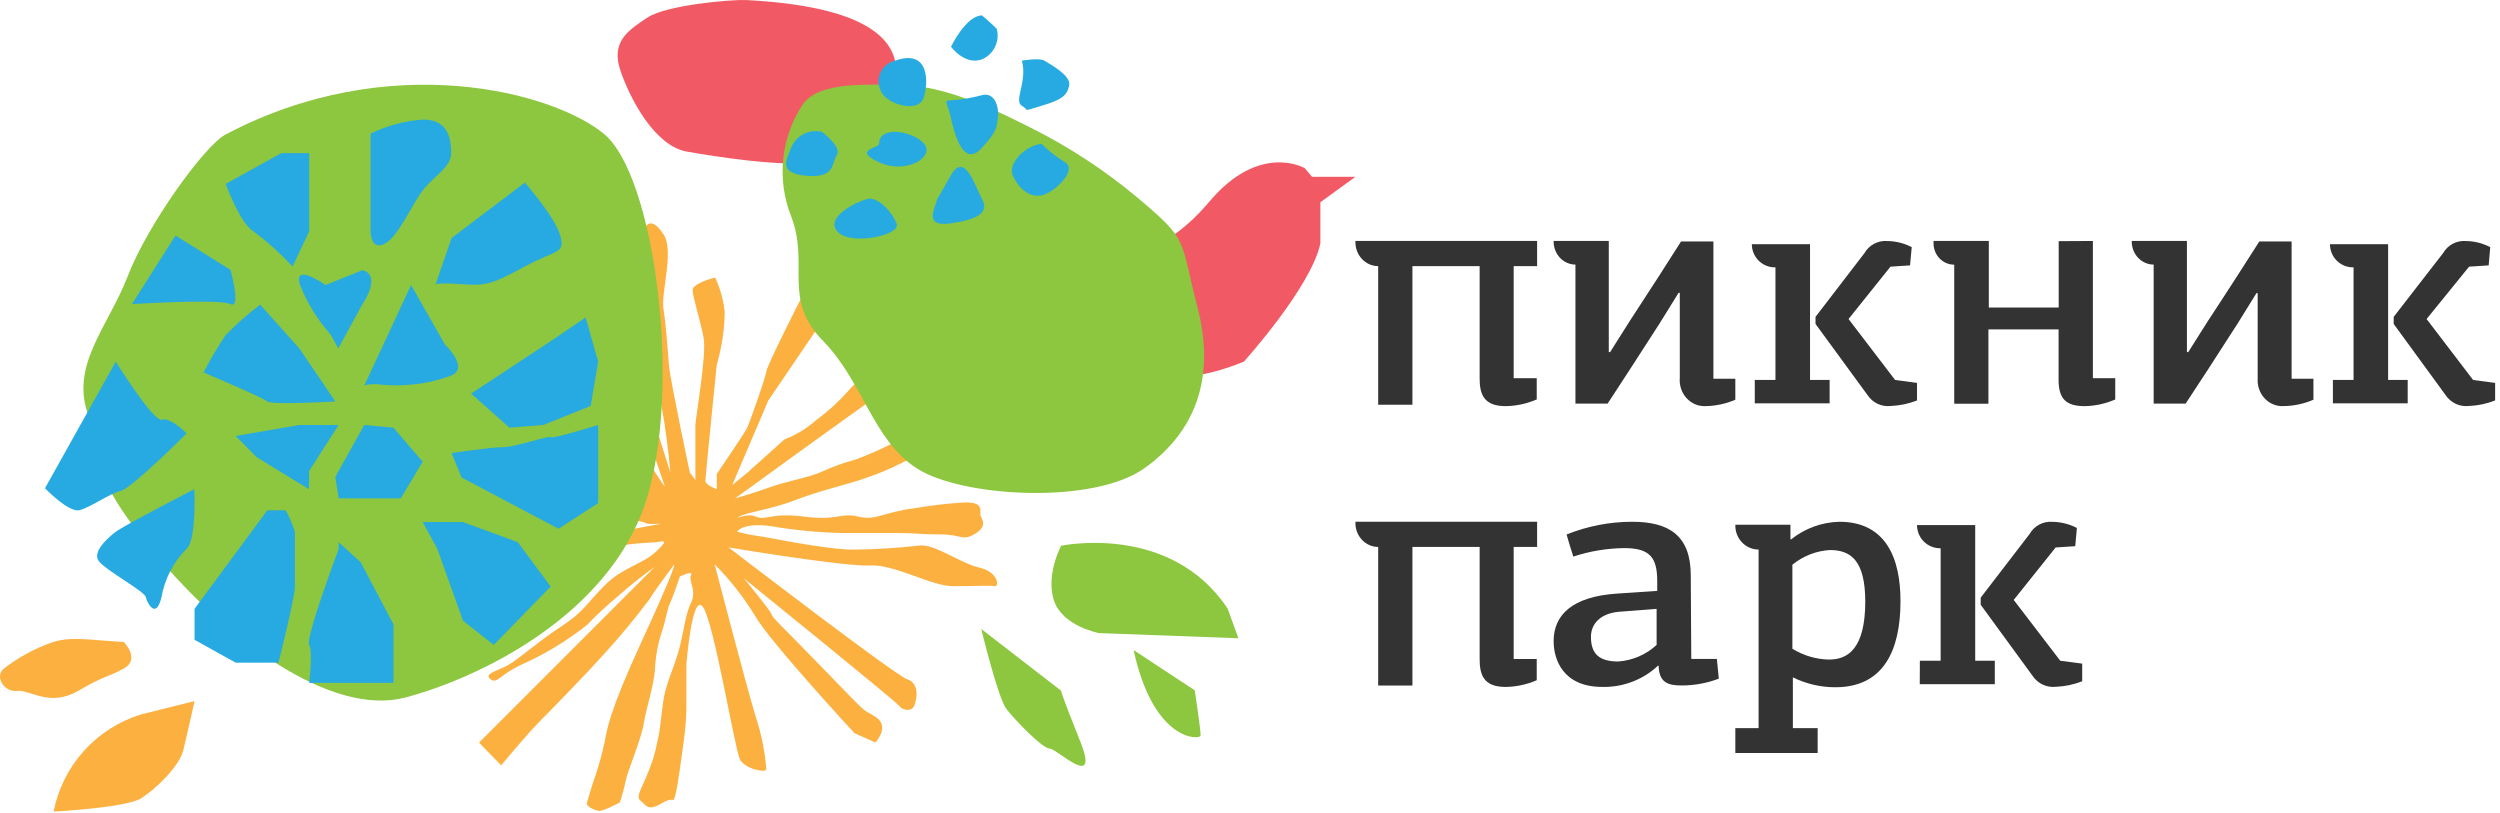 <svg width="166" height="54" viewBox="0 0 166 54" fill="none" xmlns="http://www.w3.org/2000/svg">
<g style="mix-blend-mode:multiply">
<path d="M45.805 31.381C45.805 31.381 44.516 25.307 44.423 24.299C44.331 23.292 44.239 21.628 44.055 20.523C43.871 19.417 44.792 16.66 44.055 15.554C43.318 14.449 42.765 14.639 42.673 15.929C42.581 17.218 42.212 18.87 42.673 20.713C43.134 22.555 43.901 26.689 44.129 28.163C44.356 29.637 44.516 31.381 44.516 31.381C44.516 31.381 41.752 22.826 41.574 21.075C41.396 19.325 41.887 18.133 41.083 17.212C40.278 16.291 39.547 16.291 39.547 17.396C39.717 19.052 40.056 20.686 40.56 22.273C41.021 23.931 42.12 26.572 42.673 28.07C43.226 29.569 44.055 32.026 44.147 32.302C44.239 32.578 40.192 26.228 39.547 24.932C38.902 23.636 37.336 20.793 36.974 20.148C36.661 19.664 36.29 19.221 35.868 18.827L35.316 20.338C35.509 21.087 35.82 21.8 36.237 22.451C37.066 23.925 38.626 25.761 39.547 27.051C40.468 28.341 41.205 29.63 42.12 31.19C43.035 32.75 39.271 27.972 38.435 27.235C37.6 26.498 35.309 23.55 34.48 23.004C33.749 22.568 32.98 22.198 32.184 21.898C32.184 21.898 31.569 22.359 31.447 22.635C31.324 22.912 31.447 22.819 33.289 24.57C35.131 26.32 36.36 27.235 37.889 28.709C39.418 30.183 41.482 32.204 42.305 33.125C43.128 34.046 39.338 33.125 38.62 32.664C37.901 32.204 36.882 30.533 35.23 29.944C33.578 29.354 29.702 28.248 29.702 28.248C29.702 28.248 27.952 27.143 29.242 28.156C30.453 29.209 31.818 30.071 33.289 30.711C34.364 31.087 35.394 31.581 36.36 32.185C37.828 33.014 38.472 33.843 39.762 34.12C41.052 34.396 42.612 34.574 42.888 34.734C43.164 34.894 44.73 34.642 43.164 34.912C41.598 35.182 39.105 35.833 37.318 36.202C35.531 36.57 35.438 37.123 33.32 37.307C31.794 37.472 30.284 37.749 28.799 38.136C28.799 38.136 29.364 38.437 29.457 38.879C29.549 39.322 30.378 40.433 31.115 39.973C33.111 38.874 35.184 37.922 37.318 37.123C38.409 36.733 39.536 36.455 40.683 36.294C41.566 36.15 42.456 36.058 43.349 36.017C43.901 36.017 44.577 35.649 43.625 36.57C42.673 37.491 41.31 37.663 40.081 38.935C38.853 40.206 38.687 40.673 37.269 41.594C35.85 42.515 34.554 43.664 33.842 44.1C33.129 44.536 32.091 44.714 32.552 45.088C33.013 45.463 33.166 44.788 34.671 44.112C36.206 43.423 37.65 42.546 38.97 41.502C39.628 40.817 40.325 40.171 41.058 39.567C41.828 38.88 42.636 38.236 43.478 37.639L31.809 49.308L33.277 50.819C33.277 50.819 35.027 48.7 35.948 47.785C36.869 46.87 39.258 44.382 39.995 43.553C41.112 42.341 42.166 41.072 43.152 39.752C43.226 39.629 43.318 39.481 43.428 39.322C43.883 38.652 44.571 37.768 44.718 37.547C44.866 37.326 44.81 37.823 42.599 42.607C40.389 47.392 40.303 48.503 40.143 49.283C39.98 50.043 39.775 50.794 39.529 51.531C39.344 51.992 39.068 53.005 38.976 53.281C38.884 53.558 39.437 53.76 39.713 53.84C39.989 53.92 41.156 53.281 41.156 53.281C41.318 52.798 41.451 52.306 41.555 51.807C41.648 51.255 42.563 49.142 42.747 48.036C42.931 46.931 43.361 45.733 43.484 44.536C43.515 43.66 43.67 42.794 43.944 41.962C44.221 41.133 44.313 40.396 44.497 40.028C44.681 39.659 45.142 38.284 45.142 38.284C45.142 38.284 46.063 37.823 45.879 38.191C45.695 38.56 46.291 39.199 45.879 40.034C45.468 40.869 45.394 42.153 45.025 43.35C44.657 44.548 44.473 44.818 44.196 45.807C43.92 46.796 43.92 48.208 43.644 49.265C43.525 49.909 43.34 50.538 43.091 51.144C42.63 52.372 42.169 52.894 42.538 53.171C42.907 53.447 42.999 53.901 43.92 53.349C44.841 52.796 44.657 53.447 44.841 52.802C45.025 52.157 45.302 49.867 45.394 49.265C45.529 48.333 45.591 47.393 45.578 46.452V44.1C45.578 44.1 45.947 39.291 46.677 40.304C47.408 41.318 48.796 49.781 49.134 50.425C49.472 51.07 50.884 51.347 50.884 51.07C50.783 49.849 50.536 48.645 50.147 47.484C49.484 45.273 47.451 37.467 47.451 37.467C48.469 38.495 49.365 39.637 50.123 40.869C51.044 42.527 56.743 48.687 56.743 48.687L58.125 49.301C58.125 49.301 59.139 48.239 58.125 47.594C57.112 46.949 57.941 47.778 54.815 44.554C51.689 41.33 51.314 41.06 51.228 40.783C51.142 40.507 49.386 38.394 49.386 38.394C49.386 38.394 59.507 46.581 59.691 46.857C59.875 47.134 60.52 47.318 60.705 46.857C60.889 46.397 61.067 45.383 60.244 45.107C59.421 44.831 48.379 36.349 48.379 36.349C48.379 36.349 56.105 37.639 57.763 37.547C59.421 37.455 61.81 38.922 63.29 38.922C64.77 38.922 65.747 38.861 66.048 38.922C66.349 38.984 66.324 37.995 65.04 37.694C63.757 37.393 62.093 36.128 61.079 36.22C59.613 36.389 58.139 36.481 56.663 36.496C54.735 36.496 50.522 35.575 50.227 35.575C49.791 35.512 49.361 35.42 48.937 35.299C48.937 35.299 49.306 34.685 51.148 34.93C52.729 35.204 54.329 35.358 55.933 35.391H59.427C61.079 35.391 60.803 35.483 62.369 35.483C63.935 35.483 63.843 35.944 64.672 35.483C65.501 35.023 65.286 34.593 65.132 34.304C64.979 34.015 65.501 33.278 63.904 33.37C62.856 33.438 61.813 33.561 60.778 33.739C58.567 34.015 58.199 34.593 57.001 34.304C55.804 34.015 55.626 34.593 53.415 34.304C51.204 34.015 50.841 34.593 50.196 34.304C49.552 34.015 48.63 34.593 49.091 34.304C49.552 34.015 51.21 33.831 52.862 33.186C54.514 32.541 56.633 32.081 57.554 31.712C58.313 31.461 59.052 31.153 59.765 30.791C60.594 30.33 60.956 30.595 61.141 29.913C61.325 29.231 62.062 29.508 61.325 29.231C61.036 29.087 60.714 29.019 60.392 29.036C60.069 29.052 59.756 29.151 59.482 29.323C58.618 29.777 57.726 30.175 56.811 30.515C56.023 30.725 55.254 31.002 54.514 31.344C53.685 31.712 52.211 31.958 51.111 32.357C50.012 32.756 48.809 33.094 48.809 33.094C48.809 33.094 57.179 27.02 58.021 26.467C58.954 25.788 59.818 25.019 60.6 24.171C60.784 23.894 61.7 22.42 60.502 22.881C59.304 23.341 60.139 22.236 58.758 23.618C57.376 25 57.007 25.178 56.362 25.915C55.717 26.648 54.994 27.309 54.207 27.886C53.585 28.441 52.867 28.878 52.088 29.176L49.631 31.381L48.618 32.21L51.013 26.596L54.139 21.996C54.324 21.72 55.368 19.607 55.368 19.607L54.631 18.834C54.631 18.834 53.525 19.147 53.341 19.515C53.157 19.884 50.952 24.207 50.884 24.668C50.817 25.129 49.779 28.07 49.595 28.439C49.41 28.807 47.593 31.473 47.593 31.473V32.486C47.593 32.486 46.837 32.21 46.837 31.933C46.837 31.657 47.593 24.207 47.593 24.207C47.927 23.072 48.105 21.896 48.121 20.713C48.04 19.92 47.824 19.148 47.482 18.428C47.482 18.428 45.989 18.797 45.989 19.257C45.989 19.718 46.536 21.37 46.727 22.476C46.917 23.581 46.174 27.905 46.174 28.181V31.866L45.805 31.381Z" fill="#FBB040"/>
</g>
<g style="mix-blend-mode:multiply">
<path d="M14.975 8.933C13.569 9.677 9.786 14.946 8.49 18.318C7.194 21.689 4.596 24.287 5.892 27.64C7.188 30.994 5.542 31.012 10.259 36.718C14.975 42.423 21.977 47.612 26.902 46.317C31.828 45.021 40.413 40.869 42.87 33.346C45.327 25.823 43.484 11.722 40.131 8.915C36.778 6.108 25.864 3.179 14.975 8.933Z" fill="#8DC63F"/>
</g>
<path d="M9.375 47.435C7.912 47.883 6.598 48.72 5.573 49.857C4.549 50.994 3.853 52.388 3.559 53.889C3.559 53.889 8.368 53.638 9.375 53.005C10.382 52.372 11.912 50.855 12.163 49.842C12.415 48.829 12.919 46.55 12.919 46.55L9.375 47.435Z" fill="#FBB040"/>
<path d="M8.22 42.627C5.941 42.504 4.805 42.246 3.54 42.627C2.351 43.03 1.238 43.63 0.248 44.402C-0.366 44.905 0.248 45.968 1.132 45.876C2.017 45.783 3.288 46.975 5.186 45.876C7.083 44.776 7.083 45.01 8.22 44.389C9.356 43.769 8.22 42.627 8.22 42.627Z" fill="#FBB040"/>
<g style="mix-blend-mode:multiply">
<g style="mix-blend-mode:multiply">
<path d="M11.652 15.641L8.76 20.192C8.76 20.192 14.582 19.829 15.307 20.192C16.031 20.554 15.307 17.919 15.307 17.919L11.652 15.641Z" fill="#27AAE1"/>
</g>
<g style="mix-blend-mode:multiply">
<path d="M18.673 10.169L14.988 12.214C14.988 12.214 15.916 14.805 16.831 15.364C17.767 16.061 18.636 16.842 19.429 17.698L20.528 15.358V10.169H18.673Z" fill="#27AAE1"/>
</g>
<g style="mix-blend-mode:multiply">
<path d="M24.605 8.873V15.358C24.605 15.358 24.605 16.66 25.533 16.193C26.46 15.727 27.375 13.509 28.118 12.582C28.861 11.655 29.961 11.09 29.961 10.162C29.961 9.235 29.752 7.939 28.118 7.939C26.898 8.018 25.704 8.335 24.605 8.873Z" fill="#27AAE1"/>
</g>
<g style="mix-blend-mode:multiply">
<path d="M7.686 24.012C7.686 24.012 10.197 28.053 10.756 27.869C11.315 27.684 12.39 28.778 12.39 28.778C12.39 28.778 8.76 32.419 8.011 32.598C7.262 32.776 6.009 33.691 5.284 33.875C4.56 34.059 2.987 32.419 2.987 32.419L7.686 24.012Z" fill="#27AAE1"/>
</g>
<g style="mix-blend-mode:multiply">
<path d="M12.906 32.48C12.906 32.48 8.282 34.863 7.686 35.312C7.09 35.76 6.108 36.669 6.568 37.271C7.029 37.873 9.602 39.273 9.676 39.635C9.75 39.997 10.364 41.213 10.726 39.635C10.939 38.431 11.516 37.321 12.378 36.454C13.06 35.877 12.906 32.48 12.906 32.48Z" fill="#27AAE1"/>
</g>
<g style="mix-blend-mode:multiply">
<path d="M17.746 33.887L12.918 40.427V42.485L15.651 44.002H18.489C18.489 44.002 19.582 39.703 19.582 38.947V35.312C19.43 34.816 19.224 34.338 18.968 33.887H17.746Z" fill="#27AAE1"/>
</g>
<g style="mix-blend-mode:multiply">
<path d="M22.486 36.454C22.486 36.454 20.263 42.381 20.527 42.823C20.791 43.265 20.527 45.341 20.527 45.341H26.128V41.459L23.948 37.332L22.486 36V36.454Z" fill="#27AAE1"/>
</g>
<g style="mix-blend-mode:multiply">
<path d="M29.04 36.454L30.741 41.214L32.786 42.823L36.563 38.948L34.383 36L30.741 34.667H28.069L29.04 36.454Z" fill="#27AAE1"/>
</g>
<g style="mix-blend-mode:multiply">
<path d="M30.648 31.707L37.084 35.109L39.719 33.408V28.218C39.719 28.218 36.685 29.164 36.562 29.029C36.44 28.894 34.241 29.692 33.4 29.692C32.558 29.692 29.985 30.085 29.985 30.085L30.648 31.707Z" fill="#27AAE1"/>
</g>
<g style="mix-blend-mode:multiply">
<path d="M31.282 26.136L36.563 22.654L38.885 21.082L39.72 24.011L39.223 26.953L36.078 28.218L33.824 28.396L31.282 26.136Z" fill="#27AAE1"/>
</g>
<g style="mix-blend-mode:multiply">
<path d="M34.849 12.122L29.985 15.807L28.923 18.877C28.923 18.877 29.162 18.755 30.765 18.877C32.368 19 32.804 18.791 34.874 17.68C36.944 16.568 37.558 16.863 37.195 15.622C36.833 14.382 34.849 12.122 34.849 12.122Z" fill="#27AAE1"/>
</g>
<g style="mix-blend-mode:multiply">
<path d="M24.072 17.937L21.616 18.926C21.616 18.926 19.435 17.378 19.921 18.926C20.403 20.127 21.089 21.236 21.947 22.206L22.463 23.139L24.048 20.228C24.048 20.228 25.405 18.312 24.072 17.937Z" fill="#27AAE1"/>
</g>
<g style="mix-blend-mode:multiply">
<path d="M27.296 18.927L29.543 22.875C29.543 22.875 31.177 24.405 29.986 24.927C29.122 25.256 28.216 25.463 27.296 25.541C26.626 25.604 25.951 25.604 25.281 25.541C24.917 25.477 24.544 25.496 24.188 25.596L27.296 18.927Z" fill="#27AAE1"/>
</g>
<g style="mix-blend-mode:multiply">
<path d="M17.273 20.228C16.453 20.85 15.681 21.534 14.964 22.273C14.439 23.066 13.955 23.886 13.515 24.73C13.515 24.73 17.488 26.413 17.746 26.658C18.004 26.904 22.266 26.658 22.266 26.658L19.877 23.139L17.273 20.228Z" fill="#27AAE1"/>
</g>
<g style="mix-blend-mode:multiply">
<path d="M15.651 28.949L19.87 28.218H22.486L20.527 31.271L20.509 32.481L17.033 30.35L15.651 28.949Z" fill="#27AAE1"/>
</g>
<g style="mix-blend-mode:multiply">
<path d="M24.187 28.218L22.265 31.664L22.486 33.089H26.613L28.069 30.657L26.122 28.397L24.187 28.218Z" fill="#27AAE1"/>
</g>
</g>
<g style="mix-blend-mode:multiply">
<path d="M49.557 0.004C48.581 -0.045 44.257 0.33 42.992 1.165C41.727 2 40.536 2.762 41.199 4.696C41.862 6.631 43.496 9.689 45.596 10.064C47.697 10.439 51.326 10.967 53.488 10.844C55.65 10.721 57.977 8.136 57.977 8.136C57.977 8.136 64.801 0.797 49.557 0.004Z" fill="#F15A64"/>
</g>
<g style="mix-blend-mode:multiply">
<path d="M70.458 36.239C70.458 36.239 77.705 34.691 81.512 40.403L82.231 42.38L72.97 42.037C72.97 42.037 70.55 41.582 69.985 39.881C69.42 38.18 70.458 36.239 70.458 36.239Z" fill="#8DC63F"/>
</g>
<g style="mix-blend-mode:multiply">
<path d="M65.158 41.767L70.458 45.863C70.458 45.863 70.36 45.814 71.717 49.204C73.074 52.594 70.188 49.708 69.702 49.708C69.217 49.708 67.393 47.804 66.828 47.079C66.263 46.354 65.158 41.767 65.158 41.767Z" fill="#8DC63F"/>
</g>
<g style="mix-blend-mode:multiply">
<path d="M75.273 43.166L79.332 45.838C79.332 45.838 79.744 48.546 79.719 48.841C79.695 49.136 76.6 49.296 75.273 43.166Z" fill="#8DC63F"/>
</g>
<path d="M86.641 11.169C86.641 11.169 83.638 9.4 80.266 13.429C76.894 17.458 71.932 18.643 67.854 16.586C67.854 16.586 71.391 28.642 82.594 24.011C82.594 24.011 87.04 19.098 87.673 16.168V13.429L90 11.74H87.12L86.641 11.169Z" fill="#F15A64"/>
<g style="mix-blend-mode:multiply">
<path d="M68.474 8.498C64.789 6.619 62.179 5.648 59.526 5.624C56.873 5.599 54.208 5.531 53.256 7.005C52.557 8.088 52.127 9.321 52.002 10.603C51.877 11.885 52.06 13.178 52.537 14.375C53.765 17.587 51.923 19.841 54.638 22.623C57.352 25.405 57.942 29.225 60.902 31.117C63.862 33.008 72.571 33.537 76.004 31.08C79.437 28.623 80.714 25.012 79.51 20.388C78.307 15.763 79.001 16.04 75.506 13.104C73.348 11.303 70.988 9.757 68.474 8.498Z" fill="#8DC63F"/>
</g>
<g style="mix-blend-mode:multiply">
<g style="mix-blend-mode:multiply">
<path d="M65.205 1.024C64.149 1.024 63.148 3.1 63.148 3.1C63.148 3.1 64.051 4.359 65.205 3.941C65.583 3.778 65.89 3.486 66.07 3.116C66.25 2.747 66.292 2.325 66.188 1.927C66.059 1.755 65.205 1.024 65.205 1.024Z" fill="#27AAE1"/>
</g>
<g style="mix-blend-mode:multiply">
<path d="M59.439 4.027C59.183 4.085 58.949 4.213 58.761 4.396C58.574 4.58 58.441 4.812 58.377 5.066C58.313 5.321 58.321 5.588 58.401 5.838C58.48 6.088 58.627 6.312 58.825 6.483C59.562 7.098 61.048 7.368 61.337 6.483C61.626 5.599 61.791 3.198 59.439 4.027Z" fill="#27AAE1"/>
</g>
<g style="mix-blend-mode:multiply">
<path d="M65.205 6.318C62.202 7.092 62.749 6.017 63.148 7.86C63.547 9.702 64.198 10.931 65.205 9.813C66.213 8.695 66.151 8.523 66.255 7.86C66.36 7.197 66.096 6.091 65.205 6.318Z" fill="#27AAE1"/>
</g>
<g style="mix-blend-mode:multiply">
<path d="M58.37 9.548C58.37 9.843 56.565 9.947 58.37 10.777C60.176 11.606 62.104 10.42 61.361 9.548C60.618 8.676 58.37 8.32 58.37 9.548Z" fill="#27AAE1"/>
</g>
<g style="mix-blend-mode:multiply">
<path d="M62.234 13.215C62.086 13.829 61.269 15.106 63.149 14.83C65.028 14.553 65.673 14.074 65.206 13.215C64.739 12.355 64.064 10.04 63.149 11.624L62.234 13.215Z" fill="#27AAE1"/>
</g>
<g style="mix-blend-mode:multiply">
<path d="M69.154 9.548C67.975 9.702 66.943 10.899 67.238 11.624C67.533 12.349 68.27 13.159 69.154 12.975C70.038 12.791 71.561 11.274 70.726 10.783C70.157 10.433 69.629 10.019 69.154 9.548Z" fill="#27AAE1"/>
</g>
<g style="mix-blend-mode:multiply">
<path d="M67.852 4.027C68.239 5.402 67.287 6.698 67.852 7.024C68.417 7.349 67.785 7.423 69.154 7.024C70.524 6.625 70.868 6.324 70.997 5.66C71.126 4.997 69.658 4.229 69.344 4.027C69.031 3.824 67.852 4.027 67.852 4.027Z" fill="#27AAE1"/>
</g>
<g style="mix-blend-mode:multiply">
<path d="M54.581 8.756C54.166 8.654 53.728 8.707 53.349 8.905C52.971 9.103 52.677 9.432 52.524 9.831C52.229 10.605 51.639 11.508 53.555 11.673C55.471 11.839 55.214 10.844 55.564 10.298C55.914 9.751 54.581 8.756 54.581 8.756Z" fill="#27AAE1"/>
</g>
<g style="mix-blend-mode:multiply">
<path d="M57.565 13.215C56.822 13.424 54.74 14.443 55.618 15.389C56.496 16.335 59.8 15.622 59.542 14.873C59.285 14.124 58.29 13.012 57.565 13.215Z" fill="#27AAE1"/>
</g>
</g>
<path d="M93.785 17.671V26.873H91.511V17.671C91.111 17.671 90.726 17.504 90.443 17.207C90.159 16.911 90 16.508 90 16.088V16H102.064V17.671H100.508V25.114H102.039V26.521C101.383 26.806 100.682 26.958 99.972 26.968C98.461 26.968 98.248 26.102 98.248 25.093V17.671H93.785Z" fill="#333333"/>
<path d="M111.455 19.447C111.372 19.581 110.817 20.467 110.179 21.506C108.973 23.391 107.27 26 106.747 26.798H104.609V17.569C104.225 17.568 103.856 17.406 103.585 17.119C103.314 16.833 103.161 16.445 103.161 16.04V16H106.823V23.378H106.906C106.759 23.646 107.372 22.626 108.214 21.319C109.433 19.461 111.098 16.872 111.621 16.034H113.771C113.771 19.065 113.771 22.07 113.771 25.148H115.226V26.543C114.597 26.813 113.926 26.956 113.248 26.966C113.014 26.977 112.78 26.936 112.562 26.845C112.345 26.753 112.148 26.614 111.986 26.436C111.824 26.258 111.7 26.046 111.623 25.813C111.546 25.58 111.517 25.333 111.538 25.088V19.441L111.455 19.447Z" fill="#333333"/>
<path d="M116.517 25.228H117.89V17.753H117.844C117.44 17.751 117.053 17.588 116.768 17.3C116.482 17.011 116.322 16.621 116.322 16.214H120.186V25.228H121.487V26.78H116.517V25.228ZM125.833 25.228L127.29 25.424V26.59C126.735 26.808 126.148 26.932 125.553 26.956C125.256 26.992 124.954 26.944 124.682 26.818C124.41 26.692 124.178 26.493 124.011 26.243L120.551 21.51V21.039L123.803 16.803C123.953 16.541 124.174 16.327 124.44 16.186C124.706 16.044 125.006 15.982 125.306 16.005C125.874 16.009 126.434 16.148 126.939 16.41L126.828 17.622L125.527 17.707L122.743 21.183L125.833 25.228Z" fill="#333333"/>
<path d="M138.968 16V25.111H140.452V26.525C139.811 26.805 139.124 26.955 138.428 26.968C137.205 26.968 136.69 26.505 136.69 25.225V21.873H132.031V26.807H129.76V17.575C129.579 17.575 129.4 17.539 129.233 17.467C129.066 17.396 128.915 17.291 128.787 17.159C128.659 17.027 128.558 16.87 128.49 16.698C128.421 16.525 128.386 16.34 128.387 16.154V16H132.057V20.418H136.697V16.013L138.968 16Z" fill="#333333"/>
<path d="M149.84 19.447C149.757 19.581 149.201 20.466 148.563 21.506C147.363 23.39 145.659 25.999 145.129 26.797H143.003V17.569C142.617 17.569 142.247 17.408 141.974 17.121C141.701 16.835 141.548 16.446 141.548 16.04V16H145.212V23.377H145.295C145.148 23.645 145.761 22.626 146.603 21.318C147.829 19.46 149.489 16.872 150.018 16.034H152.163C152.163 19.065 152.163 22.069 152.163 25.147H153.612V26.542C152.984 26.812 152.312 26.956 151.633 26.965C151.401 26.979 151.169 26.941 150.952 26.853C150.736 26.765 150.539 26.63 150.376 26.456C150.213 26.282 150.087 26.073 150.007 25.844C149.926 25.615 149.893 25.371 149.91 25.127V19.481L149.84 19.447Z" fill="#333333"/>
<path d="M154.904 25.229H156.276V17.753H156.237C155.832 17.753 155.443 17.59 155.156 17.302C154.87 17.014 154.709 16.622 154.709 16.214H158.571V25.229H159.871V26.78H154.904V25.229ZM164.214 25.229L165.677 25.425V26.59C165.122 26.808 164.536 26.932 163.941 26.957C163.643 26.991 163.341 26.943 163.068 26.817C162.796 26.692 162.562 26.493 162.394 26.243L158.941 21.51V21.039L162.224 16.803C162.374 16.541 162.595 16.327 162.861 16.186C163.127 16.044 163.427 15.982 163.726 16.005C164.292 16.009 164.849 16.148 165.352 16.411L165.248 17.622L163.947 17.707L161.126 21.183L164.214 25.229Z" fill="#333333"/>
<path d="M93.785 36.317V45.519H91.511V36.317C91.111 36.317 90.726 36.15 90.443 35.853C90.159 35.556 90 35.153 90 34.733V34.645H102.064V36.317H100.508V43.759H102.039V45.167C101.383 45.452 100.682 45.603 99.972 45.613C98.461 45.613 98.248 44.747 98.248 43.739V36.317H93.785Z" fill="#333333"/>
<path d="M112.301 43.753H114L114.129 45.062C113.334 45.366 112.486 45.52 111.631 45.514C110.757 45.514 110.155 45.318 110.134 44.204C110.134 44.204 110.134 44.204 110.087 44.204C109.599 44.664 109.022 45.025 108.388 45.267C107.755 45.509 107.078 45.626 106.397 45.612C103.784 45.612 103.161 43.798 103.161 42.568C103.161 40.859 104.366 39.602 107.406 39.412L110.04 39.235V38.58C110.04 37.002 109.532 36.394 107.853 36.394C106.701 36.407 105.558 36.597 104.468 36.957C104.312 36.479 104.156 35.981 104.021 35.49C105.4 34.934 106.88 34.647 108.374 34.645C110.811 34.645 112.267 35.549 112.267 38.207L112.301 43.753ZM107.562 40.617C106.309 40.702 105.639 41.396 105.639 42.28C105.639 43.406 106.174 43.923 107.453 43.923C108.408 43.853 109.308 43.464 109.999 42.823V40.427L107.562 40.617Z" fill="#333333"/>
<path d="M115.226 48.347H116.77V36.49C116.361 36.49 115.968 36.323 115.678 36.025C115.388 35.727 115.226 35.323 115.226 34.902V34.843H118.886V35.818H118.924C119.843 35.085 120.966 34.674 122.129 34.645C125.219 34.645 126.193 37.056 126.193 39.915C126.193 43.209 125.052 45.633 121.879 45.633C120.898 45.638 119.929 45.412 119.046 44.974V48.347H120.693V50H115.226V48.347ZM123.854 39.955C123.854 37.175 122.86 36.523 121.507 36.523C120.598 36.575 119.727 36.916 119.014 37.498V43.077C119.743 43.527 120.574 43.774 121.424 43.795C122.693 43.808 123.854 43.077 123.854 39.935V39.955Z" fill="#333333"/>
<path d="M127.479 43.874H128.858V36.405H128.812C128.408 36.403 128.021 36.24 127.735 35.952C127.45 35.663 127.29 35.273 127.29 34.866H131.154V43.874H132.455V45.432H127.472L127.479 43.874ZM136.801 43.874L138.258 44.064V45.236C137.703 45.454 137.116 45.578 136.521 45.602C136.223 45.637 135.921 45.589 135.648 45.463C135.375 45.337 135.141 45.139 134.973 44.889L131.518 40.156V39.684L134.771 35.449C134.921 35.187 135.142 34.972 135.408 34.831C135.674 34.69 135.974 34.627 136.274 34.65C136.842 34.655 137.401 34.794 137.906 35.056L137.796 36.267L136.495 36.352L133.711 39.835L136.801 43.874Z" fill="#333333"/>
</svg>
